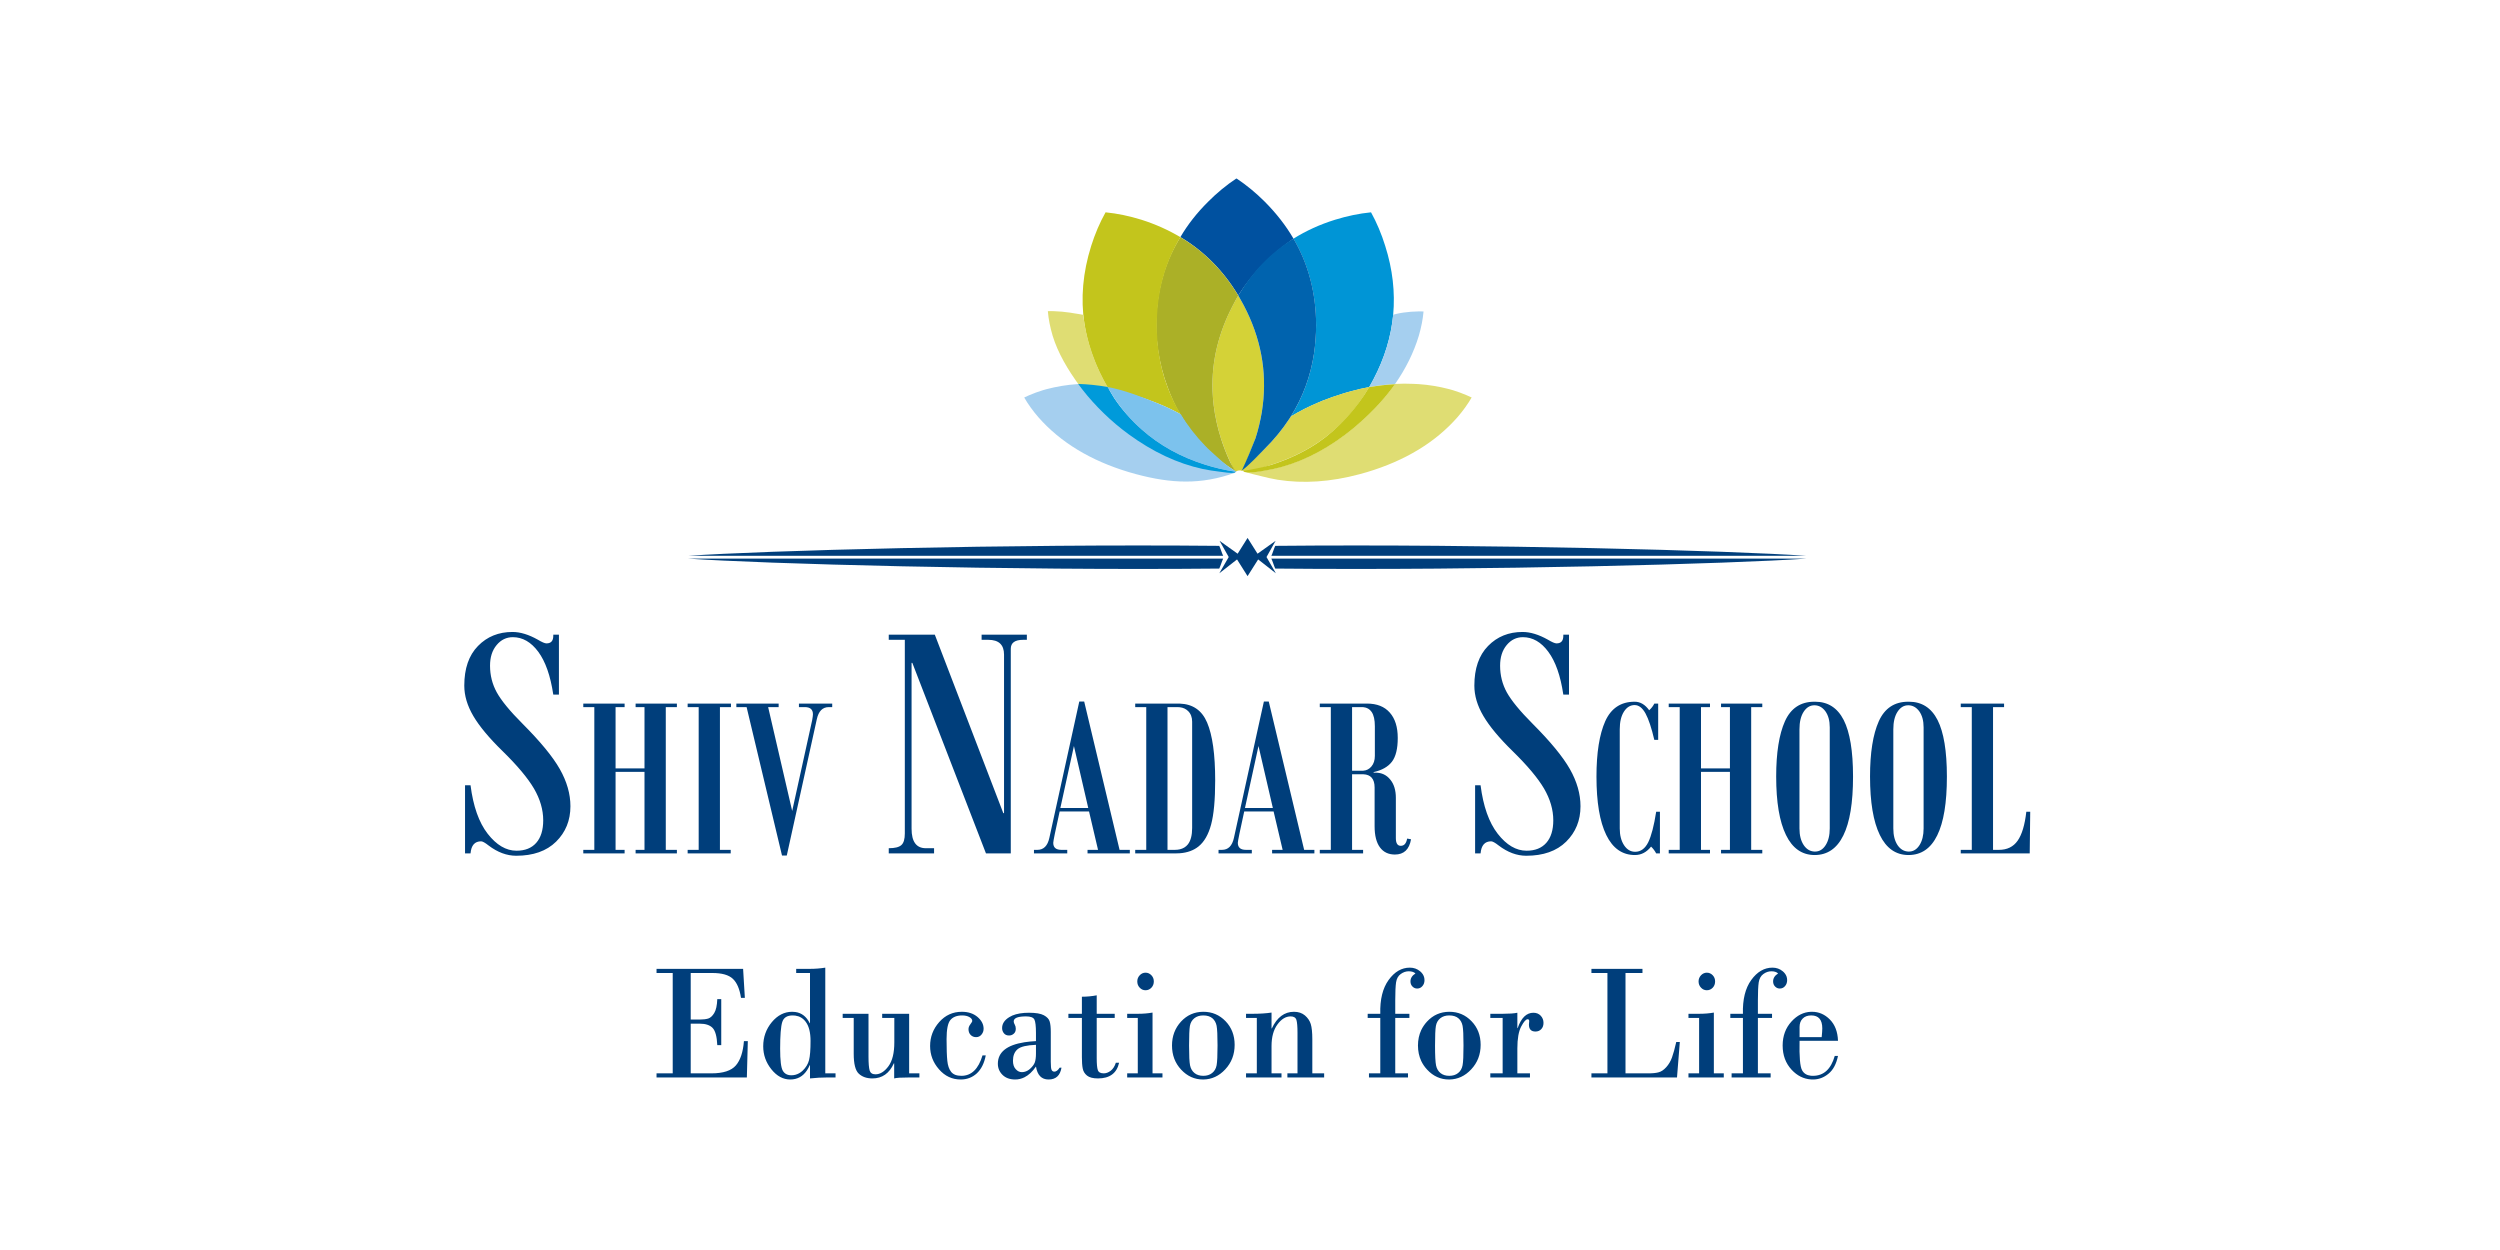<svg width="70" height="35" viewBox="0 0 70 35" fill="none" xmlns="http://www.w3.org/2000/svg">
<rect width="70" height="35" fill="white"/>
<path fill-rule="evenodd" clip-rule="evenodd" d="M34.249 15.563H19.264C21.343 15.418 28.21 15.226 34.139 15.284C34.176 15.357 34.212 15.49 34.249 15.563Z" fill="#003E7B"/>
<path fill-rule="evenodd" clip-rule="evenodd" d="M34.249 15.641H19.264C21.343 15.786 28.21 15.978 34.139 15.92C34.176 15.847 34.212 15.714 34.249 15.641Z" fill="#003E7B"/>
<path fill-rule="evenodd" clip-rule="evenodd" d="M35.598 15.563H50.583C48.504 15.418 41.637 15.226 35.707 15.284C35.671 15.357 35.634 15.49 35.598 15.563Z" fill="#003E7B"/>
<path fill-rule="evenodd" clip-rule="evenodd" d="M35.598 15.641H50.583C48.504 15.786 41.637 15.978 35.707 15.92C35.671 15.847 35.634 15.714 35.598 15.641Z" fill="#003E7B"/>
<path fill-rule="evenodd" clip-rule="evenodd" d="M34.148 15.143L34.404 15.597L34.141 16.052L34.637 15.664L34.932 16.132L35.228 15.664L35.724 16.052L35.462 15.597L35.717 15.143L35.211 15.504L34.932 15.062L34.654 15.504L34.148 15.143Z" fill="#003E7B"/>
<path fill-rule="evenodd" clip-rule="evenodd" d="M38.389 5.945C38.056 5.978 37.719 6.048 37.381 6.153C36.956 6.285 36.568 6.463 36.216 6.683C36.638 7.406 36.848 8.216 36.851 9.111C36.848 9.384 36.828 9.649 36.791 9.906C36.693 10.539 36.478 11.127 36.141 11.664C36.148 11.657 36.158 11.652 36.166 11.649C36.396 11.509 36.643 11.384 36.906 11.274C36.946 11.257 36.986 11.239 37.028 11.222C37.211 11.149 37.404 11.082 37.601 11.022C37.686 10.994 37.771 10.972 37.856 10.949C38.009 10.907 38.161 10.871 38.314 10.844L38.329 10.857C38.331 10.849 38.334 10.844 38.336 10.839C38.379 10.767 38.421 10.692 38.461 10.614C38.769 10.026 38.951 9.426 39.009 8.814C39.066 8.183 38.994 7.541 38.786 6.886C38.681 6.548 38.549 6.235 38.389 5.945Z" fill="#0095D6"/>
<path fill-rule="evenodd" clip-rule="evenodd" d="M39.729 9.395C39.797 9.16 39.841 8.93 39.859 8.722C39.806 8.72 39.756 8.717 39.704 8.72C39.574 8.722 39.439 8.732 39.299 8.752C39.261 8.757 39.224 8.762 39.186 8.77C39.126 8.78 39.066 8.8 39.009 8.812C38.951 9.425 38.769 10.025 38.461 10.613C38.421 10.69 38.379 10.765 38.336 10.838C38.581 10.795 38.821 10.768 39.059 10.756C39.361 10.323 39.586 9.87 39.729 9.395Z" fill="#A5CFEF"/>
<path fill-rule="evenodd" clip-rule="evenodd" d="M39.572 10.748C39.405 10.74 39.232 10.74 39.06 10.75C38.792 11.128 38.462 11.488 38.07 11.833C38.012 11.88 37.957 11.93 37.902 11.978C37.255 12.511 36.582 12.876 35.884 13.068C35.731 13.111 35.576 13.143 35.424 13.168C35.284 13.193 35.149 13.211 35.021 13.218C34.999 13.218 34.878 13.208 34.855 13.21C34.968 13.253 35.186 13.301 35.314 13.333C35.466 13.373 35.619 13.406 35.776 13.433C36.489 13.546 37.255 13.496 38.067 13.278C38.137 13.258 38.207 13.238 38.28 13.218C39.35 12.896 40.193 12.383 40.808 11.683C40.968 11.498 41.1 11.313 41.206 11.13C41.158 11.108 41.11 11.085 41.063 11.065C40.943 11.013 40.815 10.968 40.68 10.925C40.643 10.915 40.608 10.905 40.573 10.895C40.295 10.823 40.01 10.775 39.718 10.755C39.67 10.75 39.62 10.748 39.572 10.748Z" fill="#DFDD73"/>
<path fill-rule="evenodd" clip-rule="evenodd" d="M34.855 13.218L34.862 13.218C34.865 13.218 34.862 13.218 34.854 13.217L34.855 13.218L34.855 13.218ZM30.311 10.748C30.478 10.74 30.651 10.74 30.823 10.75C31.091 11.128 31.421 11.488 31.814 11.833C31.871 11.88 31.926 11.93 31.981 11.978C32.629 12.511 33.301 12.876 33.999 13.068C34.152 13.111 34.307 13.143 34.459 13.168C34.515 13.178 34.571 13.187 34.626 13.195C34.602 13.206 34.585 13.221 34.577 13.238C33.627 13.579 32.791 13.539 31.816 13.278C31.746 13.258 31.676 13.238 31.604 13.218C30.533 12.896 29.691 12.383 29.075 11.683C28.915 11.498 28.783 11.313 28.678 11.13C28.725 11.108 28.773 11.085 28.82 11.065C28.94 11.013 29.068 10.967 29.203 10.925C29.24 10.915 29.275 10.905 29.31 10.895C29.588 10.822 29.873 10.775 30.166 10.755C30.213 10.75 30.263 10.748 30.311 10.748Z" fill="#A5CFEF"/>
<path fill-rule="evenodd" clip-rule="evenodd" d="M38.34 10.836C38.187 10.864 38.01 10.904 37.858 10.946C37.773 10.969 37.688 10.991 37.602 11.019C37.405 11.079 37.212 11.146 37.03 11.219C36.987 11.236 36.947 11.254 36.907 11.271C36.645 11.382 36.397 11.506 36.167 11.647C36.16 11.649 36.15 11.654 36.142 11.662C36.127 11.684 36.112 11.707 36.1 11.729C35.907 12.022 35.679 12.299 35.417 12.562C35.229 12.749 35.037 12.917 34.834 13.067L34.832 13.072C34.82 13.094 34.766 13.14 34.74 13.172C34.793 13.175 34.832 13.19 34.856 13.214C35.082 13.206 35.484 13.053 35.597 13.012C36.09 12.854 36.537 12.642 36.935 12.369C37.498 11.982 37.963 11.476 38.33 10.854L38.34 10.836Z" fill="#D8D44C"/>
<path fill-rule="evenodd" clip-rule="evenodd" d="M38.336 10.84C37.987 11.434 37.471 12.003 36.933 12.373C36.535 12.646 36.088 12.858 35.595 13.016C35.363 13.088 35.038 13.147 34.799 13.187C34.822 13.194 34.841 13.205 34.854 13.218C35.04 13.244 35.24 13.209 35.423 13.176C35.575 13.151 35.73 13.118 35.883 13.076C36.581 12.883 37.253 12.518 37.901 11.986C37.956 11.938 38.011 11.888 38.068 11.841C38.461 11.495 38.791 11.135 39.059 10.758C38.821 10.77 38.581 10.798 38.336 10.84Z" fill="#C3C51C"/>
<path fill-rule="evenodd" clip-rule="evenodd" d="M34.614 5C34.337 5.184 34.074 5.4 33.826 5.65C33.516 5.958 33.258 6.285 33.051 6.638C33.716 7.036 34.256 7.581 34.671 8.273C35.075 7.633 35.584 7.127 36.217 6.681C36.004 6.315 35.736 5.973 35.416 5.65C35.166 5.4 34.903 5.184 34.628 5H34.614Z" fill="#0051A0"/>
<path fill-rule="evenodd" clip-rule="evenodd" d="M34.672 8.273C34.619 8.366 34.566 8.459 34.519 8.553C34.116 9.324 33.926 10.114 33.951 10.924C33.956 11.067 33.966 11.209 33.984 11.352C34.021 11.654 34.089 11.962 34.186 12.272C34.219 12.369 34.251 12.467 34.286 12.559C34.329 12.672 34.374 12.779 34.422 12.885C34.467 12.987 34.514 13.087 34.566 13.185C34.574 13.192 34.571 13.206 34.594 13.205H34.603C34.631 13.184 34.674 13.171 34.724 13.171C34.742 13.171 34.76 13.173 34.776 13.177C34.78 13.169 34.785 13.162 34.789 13.155C34.802 13.127 34.816 13.1 34.832 13.072L34.834 13.067C34.849 13.034 34.864 13.005 34.879 12.975L35.154 12.272C35.232 12.029 35.289 11.787 35.329 11.547C35.339 11.482 35.349 11.417 35.357 11.354C35.477 10.391 35.299 9.459 34.827 8.553C34.777 8.458 34.724 8.366 34.672 8.273Z" fill="#D4D237"/>
<path fill-rule="evenodd" clip-rule="evenodd" d="M34.519 8.556C34.566 8.461 34.619 8.368 34.671 8.276C34.256 7.583 33.716 7.038 33.051 6.641C32.276 7.871 32.184 9.486 32.691 10.834C32.788 11.099 32.897 11.354 33.047 11.602C33.414 12.227 33.956 12.806 34.585 13.187C34.532 13.09 34.466 12.99 34.421 12.887C34.374 12.782 34.329 12.675 34.286 12.562C34.251 12.47 34.219 12.372 34.186 12.274C34.089 11.964 34.021 11.657 33.984 11.354C33.966 11.212 33.956 11.069 33.951 10.927C33.926 10.116 34.116 9.326 34.519 8.556Z" fill="#ABB027"/>
<path fill-rule="evenodd" clip-rule="evenodd" d="M34.672 8.273C34.724 8.365 34.777 8.458 34.827 8.553C35.3 9.458 35.477 10.39 35.357 11.353C35.349 11.416 35.34 11.481 35.33 11.546C35.289 11.786 35.232 12.028 35.154 12.271C35.034 12.579 34.91 12.876 34.772 13.175C34.974 13.025 35.23 12.749 35.417 12.561C35.68 12.299 35.907 12.021 36.1 11.728C36.112 11.706 36.127 11.683 36.142 11.661C36.48 11.123 36.695 10.536 36.792 9.903C36.83 9.645 36.85 9.38 36.852 9.108C36.85 8.213 36.64 7.402 36.217 6.68C35.585 7.072 35.069 7.605 34.672 8.273Z" fill="#0063AE"/>
<path fill-rule="evenodd" clip-rule="evenodd" d="M31.961 6.153C31.623 6.048 31.288 5.978 30.956 5.945C30.793 6.235 30.66 6.548 30.553 6.886C30.32 7.628 30.255 8.354 30.363 9.064C30.443 9.589 30.616 10.106 30.881 10.614C30.928 10.709 30.981 10.802 31.035 10.892C31.203 10.922 31.376 10.959 31.551 11.004C31.563 11.007 31.573 11.012 31.586 11.014C31.658 11.034 31.731 11.057 31.803 11.079C32.001 11.137 32.193 11.204 32.376 11.279C32.618 11.374 32.846 11.482 33.064 11.602C32.913 11.354 32.789 11.099 32.691 10.834C32.581 10.541 32.501 10.239 32.453 9.924C32.411 9.661 32.391 9.389 32.391 9.111C32.391 8.196 32.611 7.373 33.051 6.641C32.718 6.441 32.353 6.278 31.961 6.153Z" fill="#C3C51C"/>
<path fill-rule="evenodd" clip-rule="evenodd" d="M29.473 9.398C29.402 9.155 29.356 8.926 29.34 8.713C29.398 8.711 29.454 8.709 29.513 8.713C29.658 8.718 29.808 8.731 29.964 8.754C30.006 8.76 30.047 8.766 30.089 8.775C30.156 8.786 30.264 8.801 30.328 8.815C30.416 9.536 30.67 10.274 31.047 10.889C30.775 10.841 30.493 10.819 30.228 10.802C29.899 10.352 29.623 9.888 29.473 9.398Z" fill="#DFDD73"/>
<path fill-rule="evenodd" clip-rule="evenodd" d="M31.422 12.023C31.483 12.068 31.543 12.113 31.6 12.158C32.278 12.653 32.97 12.978 33.675 13.131C33.828 13.163 33.983 13.188 34.141 13.206C34.246 13.217 34.48 13.262 34.578 13.231L34.58 13.23C34.585 13.22 34.594 13.211 34.605 13.204C34.594 13.202 34.584 13.201 34.576 13.201C34.303 13.163 34.028 13.101 33.751 13.013C33.058 12.796 32.463 12.466 31.965 12.023C31.677 11.77 31.425 11.48 31.202 11.153C31.145 11.065 31.066 10.922 31.013 10.835C30.738 10.787 30.452 10.757 30.189 10.75C30.502 11.183 30.94 11.645 31.422 12.023Z" fill="#009ADA"/>
<path fill-rule="evenodd" clip-rule="evenodd" d="M31.014 10.836C31.066 10.924 31.145 11.066 31.203 11.154C31.425 11.482 31.678 11.772 31.966 12.024C32.463 12.467 33.058 12.797 33.751 13.014C34.02 13.099 34.331 13.172 34.598 13.211C34.602 13.207 34.607 13.204 34.613 13.2C34.326 13.044 34.078 12.792 33.825 12.564C33.798 12.539 33.773 12.514 33.749 12.487C33.481 12.209 33.251 11.914 33.064 11.601C32.846 11.482 32.618 11.374 32.376 11.279C31.958 11.107 31.454 10.915 31.014 10.836Z" fill="#7CC2ED"/>
<path fill-rule="evenodd" clip-rule="evenodd" d="M28.752 17.915H28.646C28.417 17.915 28.302 17.999 28.302 18.166V23.895H27.607L25.545 18.56H25.524V23.204C25.524 23.568 25.658 23.75 25.924 23.75H26.154V23.895H24.885V23.75C25.056 23.75 25.173 23.721 25.237 23.663C25.304 23.605 25.335 23.496 25.335 23.335V17.915H24.885V17.771H26.175L28.092 22.767H28.113V18.329C28.113 18.053 27.966 17.915 27.673 17.915H27.485V17.771H28.752V17.915ZM56.846 22.748V22.729H56.737C56.695 23.099 56.614 23.369 56.494 23.539C56.374 23.711 56.199 23.796 55.971 23.796H55.805V19.799H56.114V19.7H54.901V19.799H55.21V23.796H54.901V23.895H56.832L56.846 22.748ZM23.302 19.799H23.207C23.032 19.799 22.92 19.912 22.871 20.137L22.03 23.954H21.896L20.905 19.799H20.618V19.7H21.802V19.799H21.508L22.181 22.707L22.741 20.163C22.755 20.084 22.762 20.029 22.762 19.999C22.762 19.866 22.686 19.799 22.535 19.799H22.37V19.7H23.302V19.799ZM20.467 19.799H20.158V23.796H20.46V23.895H19.254V23.796H19.563V19.799H19.254V19.7H20.467V19.799ZM18.953 23.895H17.797V23.796H18.046V21.613H17.236V23.796H17.489V23.895H16.332V23.796H16.641V19.799H16.332V19.7H17.489V19.799H17.236V21.516H18.046V19.799H17.797V19.7H18.953V19.799H18.642V23.796H18.953V23.895ZM30.081 20.276V20.937L30.07 20.888L29.69 22.624H30.081V22.721H29.67C29.55 23.261 29.491 23.554 29.491 23.599C29.491 23.731 29.567 23.796 29.719 23.796H29.883V23.895H28.951V23.796H29.046C29.221 23.796 29.333 23.685 29.382 23.46L30.081 20.276ZM15.492 19.449C15.413 18.921 15.273 18.522 15.071 18.249C14.87 17.978 14.633 17.841 14.36 17.841C14.18 17.841 14.028 17.914 13.906 18.061C13.782 18.209 13.721 18.401 13.721 18.64C13.721 18.91 13.784 19.159 13.91 19.387C14.037 19.616 14.276 19.91 14.633 20.266C15.13 20.765 15.478 21.187 15.675 21.535C15.872 21.883 15.972 22.23 15.972 22.575C15.972 22.973 15.837 23.303 15.57 23.567C15.303 23.83 14.929 23.961 14.453 23.961C14.191 23.961 13.932 23.865 13.681 23.674C13.581 23.595 13.512 23.557 13.47 23.557C13.293 23.557 13.194 23.669 13.175 23.895H13.021V21.988H13.175C13.25 22.576 13.409 23.029 13.655 23.345C13.901 23.661 14.17 23.82 14.463 23.82C14.702 23.82 14.886 23.746 15.015 23.599C15.144 23.453 15.21 23.242 15.21 22.97C15.21 22.671 15.123 22.376 14.952 22.081C14.779 21.787 14.486 21.436 14.069 21.028C13.693 20.661 13.422 20.335 13.253 20.048C13.084 19.76 13 19.478 13 19.199C13 18.719 13.127 18.349 13.384 18.087C13.639 17.825 13.962 17.695 14.35 17.695C14.568 17.695 14.804 17.768 15.057 17.91C15.172 17.979 15.254 18.015 15.301 18.015C15.429 18.015 15.492 17.944 15.492 17.803V17.771H15.65V19.449H15.492ZM30.081 22.721V22.624H30.471L30.081 20.937V20.276L30.22 19.642H30.357L31.348 23.796H31.635V23.895H30.451V23.796H30.745L30.493 22.721H30.081ZM33.035 19.701V19.803C33.014 19.8 32.993 19.799 32.97 19.799H32.69V23.796H32.897C32.947 23.796 32.993 23.79 33.035 23.781V23.891C32.998 23.894 32.96 23.895 32.921 23.895H31.786V23.796H32.095V19.799H31.786V19.7H32.992C33.006 19.7 33.021 19.7 33.035 19.701ZM33.035 23.891V23.781C33.129 23.759 33.204 23.713 33.26 23.643C33.34 23.54 33.38 23.388 33.38 23.184V20.208C33.38 20.084 33.343 19.985 33.268 19.911C33.207 19.85 33.13 19.814 33.035 19.803V19.701C33.399 19.714 33.654 19.89 33.799 20.231C33.95 20.585 34.025 21.125 34.025 21.851C34.025 22.394 33.987 22.806 33.911 23.088C33.835 23.369 33.718 23.573 33.557 23.702C33.421 23.811 33.247 23.875 33.035 23.891ZM35.249 20.276V20.937L35.238 20.888L34.859 22.624H35.249V22.721H34.838C34.719 23.261 34.659 23.554 34.659 23.599C34.659 23.731 34.735 23.796 34.887 23.796H35.051V23.895H34.119V23.796H34.214C34.39 23.796 34.501 23.685 34.55 23.46L35.249 20.276ZM35.249 22.721V22.624H35.64L35.249 20.937V20.276L35.389 19.642H35.525L36.516 23.796H36.803V23.895H35.619V23.796H35.914L35.661 22.721H35.249ZM38.177 19.7V19.801C38.162 19.8 38.147 19.799 38.131 19.799H37.858V21.581H38.145C38.156 21.581 38.167 21.58 38.177 21.579V21.68C38.169 21.68 38.161 21.68 38.153 21.68H37.858V23.796H38.167V23.895H36.954V23.796H37.263V19.799H36.954V19.7H38.177ZM49.344 23.895H48.189V23.796H48.438V21.613H47.628V23.796H47.88V23.895H46.724V23.796H47.032V19.799H46.724V19.7H47.88V19.799H47.628V21.516H48.438V19.799H48.189V19.7H49.344V19.799H49.033V23.796H49.344V23.895ZM46.478 23.895H46.373C46.335 23.823 46.287 23.759 46.23 23.705C46.105 23.863 45.955 23.941 45.778 23.941C45.425 23.941 45.157 23.754 44.975 23.379C44.792 23.004 44.701 22.459 44.701 21.744C44.701 21.077 44.784 20.561 44.946 20.196C45.11 19.831 45.385 19.648 45.77 19.648C45.927 19.648 46.062 19.727 46.177 19.887C46.242 19.829 46.289 19.766 46.321 19.7H46.429V20.717H46.321C46.243 20.382 46.161 20.136 46.075 19.978C45.988 19.82 45.886 19.742 45.77 19.742C45.648 19.742 45.549 19.803 45.47 19.926C45.392 20.049 45.353 20.214 45.353 20.421V23.197C45.353 23.388 45.394 23.545 45.474 23.667C45.555 23.789 45.658 23.85 45.785 23.85C45.94 23.85 46.062 23.761 46.151 23.583C46.238 23.405 46.312 23.121 46.373 22.729H46.478V23.895ZM43.773 19.449C43.695 18.921 43.555 18.522 43.352 18.249C43.152 17.978 42.914 17.841 42.642 17.841C42.462 17.841 42.31 17.914 42.188 18.061C42.064 18.209 42.003 18.401 42.003 18.64C42.003 18.91 42.066 19.159 42.191 19.387C42.319 19.616 42.558 19.91 42.914 20.266C43.412 20.765 43.759 21.187 43.957 21.535C44.154 21.883 44.254 22.23 44.254 22.575C44.254 22.973 44.119 23.303 43.852 23.567C43.585 23.83 43.211 23.961 42.734 23.961C42.472 23.961 42.214 23.865 41.963 23.674C41.863 23.595 41.793 23.557 41.751 23.557C41.575 23.557 41.475 23.669 41.456 23.895H41.303V21.988H41.456C41.531 22.576 41.69 23.029 41.936 23.345C42.182 23.661 42.452 23.82 42.745 23.82C42.984 23.82 43.167 23.746 43.297 23.599C43.426 23.453 43.492 23.242 43.492 22.97C43.492 22.671 43.405 22.376 43.234 22.081C43.061 21.787 42.767 21.436 42.35 21.028C41.975 20.661 41.704 20.335 41.535 20.048C41.365 19.76 41.282 19.478 41.282 19.199C41.282 18.719 41.409 18.349 41.666 18.087C41.921 17.825 42.244 17.695 42.631 17.695C42.85 17.695 43.085 17.768 43.339 17.91C43.454 17.979 43.536 18.015 43.583 18.015C43.71 18.015 43.773 17.944 43.773 17.803V17.771H43.932V19.449H43.773ZM38.177 21.68V21.579C38.266 21.572 38.339 21.533 38.398 21.464C38.464 21.387 38.496 21.287 38.496 21.165V20.334C38.496 20.156 38.466 20.022 38.405 19.933C38.352 19.856 38.276 19.811 38.177 19.801V19.7H38.275C38.553 19.7 38.766 19.784 38.914 19.953C39.063 20.121 39.137 20.357 39.137 20.663C39.137 20.963 39.083 21.185 38.974 21.328C38.865 21.47 38.694 21.567 38.461 21.619V21.634H38.517C38.685 21.634 38.822 21.698 38.926 21.827C39.032 21.954 39.084 22.126 39.084 22.34V23.467C39.084 23.611 39.13 23.683 39.221 23.683C39.318 23.683 39.376 23.615 39.4 23.48L39.509 23.5C39.46 23.785 39.309 23.927 39.057 23.927C38.876 23.927 38.737 23.86 38.638 23.726C38.539 23.592 38.489 23.395 38.489 23.136V22.05C38.489 21.928 38.461 21.836 38.405 21.773C38.353 21.716 38.277 21.684 38.177 21.68ZM50.809 19.648V19.748H50.802C50.68 19.748 50.581 19.809 50.502 19.93C50.424 20.051 50.385 20.214 50.385 20.421V23.197C50.385 23.39 50.425 23.546 50.506 23.666C50.584 23.78 50.685 23.84 50.809 23.844V23.941C50.456 23.94 50.188 23.753 50.007 23.379C49.824 23.004 49.733 22.459 49.733 21.744C49.733 21.077 49.815 20.561 49.978 20.196C50.142 19.831 50.417 19.648 50.802 19.648H50.809ZM50.809 23.941V23.844C50.813 23.844 50.818 23.844 50.823 23.844C50.942 23.844 51.04 23.785 51.117 23.666C51.194 23.546 51.233 23.39 51.233 23.197V20.366C51.233 20.179 51.192 20.03 51.111 19.916C51.03 19.806 50.929 19.75 50.809 19.748V19.648L50.823 19.648C51.182 19.648 51.449 19.819 51.624 20.161C51.797 20.501 51.885 21.03 51.885 21.744C51.885 22.477 51.795 23.025 51.614 23.391C51.435 23.758 51.166 23.941 50.809 23.941L50.809 23.941ZM53.437 19.648V19.748H53.43C53.308 19.748 53.209 19.809 53.13 19.93C53.052 20.051 53.013 20.214 53.013 20.421V23.197C53.013 23.39 53.053 23.546 53.133 23.666C53.212 23.78 53.312 23.84 53.437 23.844V23.941C53.084 23.94 52.816 23.753 52.635 23.379C52.452 23.004 52.361 22.459 52.361 21.744C52.361 21.077 52.443 20.561 52.606 20.196C52.77 19.831 53.045 19.648 53.43 19.648H53.437ZM53.437 23.941V23.844C53.441 23.844 53.446 23.844 53.45 23.844C53.57 23.844 53.668 23.785 53.745 23.666C53.822 23.546 53.861 23.39 53.861 23.197V20.366C53.861 20.179 53.82 20.03 53.739 19.916C53.657 19.806 53.557 19.75 53.437 19.748V19.648L53.45 19.648C53.81 19.648 54.077 19.819 54.252 20.161C54.425 20.501 54.513 21.03 54.513 21.744C54.513 22.477 54.423 23.025 54.242 23.391C54.063 23.758 53.794 23.941 53.437 23.941L53.437 23.941Z" fill="#003E7B"/>
<path fill-rule="evenodd" clip-rule="evenodd" d="M22.27 28.336V28.437C22.245 28.434 22.22 28.432 22.194 28.432C22.039 28.432 21.942 28.493 21.903 28.617C21.864 28.74 21.844 28.99 21.844 29.366C21.844 29.691 21.869 29.896 21.919 29.981C21.968 30.065 22.049 30.108 22.159 30.108C22.198 30.108 22.234 30.103 22.27 30.094V30.209C22.225 30.22 22.178 30.226 22.127 30.226C21.928 30.226 21.751 30.131 21.599 29.941C21.447 29.751 21.37 29.537 21.37 29.296C21.37 29.039 21.451 28.814 21.611 28.62C21.773 28.427 21.962 28.33 22.18 28.33C22.211 28.33 22.241 28.332 22.27 28.336ZM19.34 27.244V28.547H19.597C19.688 28.547 19.765 28.538 19.828 28.52C19.891 28.5 19.948 28.449 19.998 28.366C20.049 28.283 20.077 28.153 20.084 27.976H20.195V29.264H20.084C20.073 29.02 20.028 28.858 19.951 28.78C19.874 28.702 19.756 28.663 19.597 28.663H19.34V30.054H19.92C20.249 30.054 20.477 29.979 20.604 29.832C20.731 29.685 20.806 29.458 20.83 29.151H20.939L20.912 30.169H18.383V30.054H18.836V27.244H18.383V27.128H20.807L20.856 27.94H20.748C20.711 27.694 20.635 27.515 20.52 27.407C20.405 27.298 20.214 27.244 19.946 27.244H19.34ZM27.51 29.552H27.601C27.559 29.771 27.475 29.938 27.351 30.054C27.226 30.168 27.076 30.226 26.9 30.226C26.66 30.226 26.457 30.131 26.292 29.941C26.125 29.751 26.043 29.534 26.043 29.287C26.043 29.033 26.128 28.81 26.298 28.618C26.468 28.426 26.679 28.33 26.932 28.33C27.112 28.33 27.258 28.379 27.372 28.476C27.485 28.574 27.541 28.683 27.541 28.804C27.541 28.864 27.523 28.919 27.483 28.967C27.444 29.016 27.393 29.04 27.331 29.04C27.27 29.04 27.22 29.02 27.179 28.979C27.139 28.938 27.118 28.884 27.118 28.817C27.118 28.77 27.136 28.725 27.171 28.679C27.205 28.634 27.223 28.603 27.223 28.586C27.223 28.545 27.197 28.509 27.145 28.479C27.091 28.448 27.024 28.432 26.94 28.432C26.793 28.432 26.683 28.475 26.612 28.559C26.54 28.643 26.504 28.823 26.504 29.096C26.504 29.37 26.511 29.572 26.525 29.703C26.538 29.834 26.573 29.937 26.631 30.011C26.69 30.086 26.785 30.123 26.919 30.123C27.2 30.123 27.396 29.933 27.51 29.552ZM25.456 28.386V30.054H25.743V30.169H25.456C25.235 30.169 25.095 30.178 25.037 30.196V29.774H25.028C24.901 30.056 24.7 30.196 24.426 30.196C24.269 30.196 24.142 30.152 24.047 30.064C23.951 29.976 23.904 29.789 23.904 29.505V28.502H23.595V28.386H24.318V29.584C24.318 29.771 24.329 29.901 24.35 29.973C24.371 30.044 24.425 30.081 24.513 30.081C24.644 30.081 24.764 30.006 24.875 29.857C24.986 29.708 25.041 29.484 25.041 29.185V28.502H24.701V28.386H25.456ZM22.27 30.209V30.094C22.344 30.075 22.412 30.037 22.474 29.979C22.564 29.893 22.625 29.794 22.653 29.684C22.681 29.573 22.695 29.394 22.695 29.146C22.695 28.91 22.651 28.732 22.561 28.612C22.487 28.512 22.39 28.454 22.27 28.437V28.336C22.448 28.361 22.581 28.466 22.672 28.649H22.68V27.244H22.293V27.128H22.68C22.823 27.128 22.966 27.117 23.108 27.094V30.054H23.395V30.169H23.157C23.006 30.169 22.847 30.178 22.68 30.196V29.825H22.672C22.581 30.038 22.447 30.166 22.27 30.209ZM28.685 29.183V29.293C28.597 29.314 28.531 29.344 28.489 29.381C28.405 29.454 28.363 29.561 28.363 29.7C28.363 29.8 28.388 29.88 28.439 29.935C28.489 29.992 28.547 30.02 28.611 30.02C28.637 30.02 28.661 30.017 28.685 30.011V30.164C28.603 30.205 28.516 30.226 28.425 30.226C28.277 30.226 28.159 30.183 28.072 30.098C27.984 30.012 27.94 29.907 27.94 29.784C27.94 29.462 28.189 29.261 28.685 29.183ZM28.685 28.361V28.46C28.484 28.465 28.384 28.512 28.384 28.6C28.384 28.627 28.394 28.657 28.413 28.689C28.432 28.722 28.442 28.76 28.442 28.804C28.442 28.866 28.423 28.913 28.384 28.945C28.346 28.978 28.303 28.994 28.254 28.994C28.192 28.994 28.144 28.974 28.11 28.932C28.076 28.89 28.059 28.841 28.059 28.786C28.059 28.665 28.125 28.563 28.258 28.481C28.365 28.413 28.508 28.374 28.685 28.361ZM32.271 28.352V30.054H32.549V30.169H31.561V30.054H31.858V28.502H31.561V28.386H31.863C32.007 28.386 32.144 28.375 32.271 28.352ZM31.844 27.479C31.844 27.413 31.867 27.355 31.913 27.307C31.958 27.259 32.013 27.235 32.075 27.235C32.138 27.235 32.192 27.259 32.238 27.306C32.284 27.354 32.307 27.411 32.307 27.479C32.307 27.55 32.284 27.609 32.239 27.656C32.194 27.703 32.139 27.727 32.075 27.727C32.011 27.727 31.957 27.703 31.912 27.655C31.866 27.608 31.844 27.549 31.844 27.479ZM30.708 27.869V28.386H31.212V28.502H30.708V29.625C30.708 29.79 30.718 29.902 30.739 29.962C30.759 30.023 30.814 30.054 30.904 30.054C30.972 30.054 31.037 30.029 31.1 29.981C31.163 29.932 31.212 29.858 31.244 29.756H31.335C31.27 30.05 31.072 30.196 30.742 30.196C30.603 30.196 30.501 30.169 30.436 30.116C30.37 30.062 30.33 29.996 30.316 29.917C30.3 29.838 30.293 29.733 30.293 29.598V28.502H29.915V28.386H30.293V27.908C30.433 27.908 30.572 27.895 30.708 27.869ZM28.685 30.164V30.011C28.74 29.999 28.791 29.971 28.838 29.93C28.905 29.87 28.951 29.81 28.974 29.75C28.996 29.689 29.007 29.605 29.007 29.5V29.255C28.878 29.26 28.771 29.273 28.685 29.293V29.183C28.783 29.168 28.89 29.157 29.007 29.151V28.92C29.007 28.731 28.992 28.606 28.963 28.547C28.934 28.489 28.856 28.459 28.729 28.459C28.714 28.459 28.699 28.459 28.685 28.46V28.361C28.726 28.358 28.768 28.357 28.812 28.357C29.002 28.357 29.141 28.38 29.228 28.427C29.316 28.475 29.371 28.533 29.391 28.602C29.412 28.671 29.422 28.77 29.422 28.896V29.732C29.422 29.854 29.43 29.93 29.446 29.96C29.463 29.991 29.488 30.006 29.522 30.006C29.573 30.006 29.623 29.969 29.671 29.894H29.722C29.685 30.116 29.564 30.226 29.36 30.226C29.163 30.226 29.046 30.105 29.007 29.863C28.91 30.005 28.802 30.105 28.685 30.164ZM33.692 28.33V28.432H33.692C33.589 28.432 33.505 28.459 33.44 28.512C33.374 28.566 33.333 28.637 33.317 28.727C33.302 28.816 33.294 28.999 33.294 29.278C33.294 29.558 33.303 29.742 33.322 29.833C33.342 29.924 33.383 29.995 33.448 30.047C33.512 30.098 33.594 30.123 33.692 30.123H33.692V30.226L33.683 30.226C33.448 30.226 33.244 30.134 33.072 29.95C32.901 29.767 32.816 29.541 32.816 29.273C32.816 29.012 32.9 28.789 33.068 28.605C33.236 28.423 33.444 28.331 33.692 28.33ZM35.191 30.054V28.502H34.889V28.386H35.082C35.273 28.386 35.447 28.375 35.603 28.352V28.795H35.612C35.757 28.485 35.964 28.33 36.23 28.33C36.355 28.33 36.457 28.364 36.538 28.432C36.617 28.5 36.672 28.58 36.701 28.672C36.73 28.765 36.745 28.907 36.745 29.101V30.054H37.076V30.169H36.047V30.054H36.33V28.92C36.33 28.745 36.32 28.626 36.3 28.559C36.279 28.492 36.225 28.459 36.139 28.459C36.001 28.459 35.878 28.534 35.768 28.685C35.658 28.835 35.603 29.037 35.603 29.291V30.054H35.882V30.169H34.889V30.054H35.191ZM33.692 30.226V30.123C33.791 30.123 33.873 30.098 33.939 30.045C34.005 29.993 34.047 29.921 34.065 29.828C34.082 29.735 34.091 29.55 34.091 29.273C34.091 28.995 34.082 28.811 34.065 28.722C34.047 28.633 34.007 28.562 33.946 28.51C33.884 28.459 33.8 28.432 33.692 28.432V28.33H33.696C33.94 28.33 34.146 28.418 34.316 28.594C34.485 28.77 34.57 28.991 34.57 29.255C34.57 29.526 34.482 29.755 34.306 29.943C34.132 30.13 33.928 30.223 33.692 30.226ZM39.794 28.843C39.734 28.973 39.703 29.116 39.703 29.273C39.703 29.433 39.734 29.577 39.794 29.707V28.843ZM39.794 27.224V27.642C39.762 27.666 39.724 27.679 39.68 27.679C39.628 27.679 39.585 27.66 39.548 27.622C39.511 27.584 39.493 27.537 39.493 27.479C39.493 27.39 39.539 27.316 39.633 27.257C39.591 27.217 39.528 27.196 39.445 27.196C39.366 27.196 39.291 27.221 39.22 27.273C39.149 27.324 39.106 27.402 39.09 27.506C39.075 27.609 39.067 27.776 39.067 28.006V28.386H39.463V28.502H39.067V30.054H39.424V30.169H38.331V30.054H38.648V28.502H38.295V28.386H38.648C38.637 27.986 38.715 27.67 38.881 27.44C39.048 27.209 39.246 27.094 39.475 27.094C39.586 27.094 39.682 27.128 39.763 27.196C39.775 27.205 39.785 27.215 39.794 27.224ZM39.794 27.642V27.224C39.856 27.287 39.886 27.36 39.886 27.444C39.886 27.509 39.867 27.566 39.827 27.611C39.817 27.623 39.806 27.633 39.794 27.642ZM40.58 28.33V28.432H40.579C40.477 28.432 40.393 28.459 40.327 28.512C40.261 28.566 40.221 28.637 40.205 28.727C40.189 28.816 40.181 28.999 40.181 29.278C40.181 29.558 40.191 29.742 40.21 29.833C40.229 29.924 40.271 29.995 40.335 30.047C40.4 30.098 40.481 30.123 40.579 30.123H40.58V30.226L40.571 30.226C40.335 30.226 40.131 30.134 39.96 29.95C39.891 29.876 39.836 29.795 39.794 29.707V28.843C39.835 28.758 39.889 28.678 39.956 28.605C40.124 28.423 40.332 28.331 40.58 28.33ZM47.988 28.352V30.054H48.266V30.169H47.277V30.054H47.575V28.502H47.277V28.386H47.579C47.724 28.386 47.86 28.375 47.988 28.352ZM47.56 27.479C47.56 27.413 47.584 27.355 47.629 27.307C47.675 27.259 47.73 27.235 47.792 27.235C47.854 27.235 47.909 27.259 47.955 27.306C48.001 27.354 48.023 27.411 48.023 27.479C48.023 27.55 48.001 27.609 47.956 27.656C47.91 27.703 47.856 27.727 47.792 27.727C47.728 27.727 47.674 27.703 47.629 27.655C47.583 27.608 47.56 27.549 47.56 27.479ZM45.514 27.244V30.054H46.154C46.278 30.054 46.375 30.044 46.446 30.023C46.517 30.004 46.586 29.957 46.655 29.881C46.724 29.805 46.777 29.715 46.815 29.611C46.853 29.507 46.893 29.362 46.935 29.176H47.035L46.956 30.169H44.56V30.054H45.008V27.244H44.56V27.128H45.989V27.244H45.514ZM42.074 30.054V28.502H41.729V28.386H42.078C42.257 28.386 42.392 28.377 42.486 28.357V28.786H42.495C42.594 28.5 42.741 28.357 42.935 28.357C43.02 28.357 43.088 28.385 43.14 28.44C43.192 28.495 43.218 28.562 43.218 28.64C43.218 28.713 43.197 28.772 43.155 28.816C43.113 28.861 43.059 28.883 42.993 28.883C42.871 28.883 42.81 28.818 42.81 28.688L42.818 28.591C42.818 28.556 42.803 28.539 42.773 28.539C42.726 28.539 42.667 28.605 42.595 28.74C42.522 28.875 42.486 29.081 42.486 29.357V30.054H42.839V30.169H41.729V30.054H42.074ZM40.58 30.226V30.123C40.678 30.123 40.761 30.098 40.827 30.045C40.893 29.993 40.934 29.921 40.952 29.828C40.97 29.735 40.978 29.55 40.978 29.273C40.978 28.995 40.97 28.811 40.952 28.722C40.934 28.633 40.895 28.562 40.833 28.51C40.772 28.459 40.687 28.432 40.58 28.432V28.33H40.584C40.827 28.33 41.034 28.418 41.203 28.594C41.373 28.77 41.458 28.991 41.458 29.255C41.458 29.526 41.37 29.755 41.193 29.943C41.02 30.129 40.816 30.223 40.58 30.226ZM49.977 28.903C49.935 29.016 49.914 29.139 49.914 29.273C49.914 29.41 49.935 29.535 49.977 29.648V28.903ZM49.977 27.258V27.615C49.939 27.658 49.891 27.679 49.834 27.679C49.782 27.679 49.739 27.66 49.702 27.622C49.665 27.584 49.647 27.537 49.647 27.479C49.647 27.39 49.693 27.316 49.787 27.257C49.745 27.217 49.682 27.196 49.599 27.196C49.52 27.196 49.445 27.221 49.374 27.273C49.303 27.324 49.261 27.402 49.244 27.506C49.229 27.609 49.221 27.776 49.221 28.006V28.386H49.617V28.502H49.221V30.054H49.578V30.169H48.485V30.054H48.802V28.502H48.449V28.386H48.802C48.791 27.986 48.868 27.67 49.035 27.44C49.202 27.209 49.4 27.094 49.629 27.094C49.74 27.094 49.836 27.128 49.917 27.196C49.941 27.215 49.96 27.236 49.977 27.258ZM49.977 27.615V27.258C50.019 27.312 50.04 27.374 50.04 27.444C50.04 27.509 50.02 27.566 49.981 27.611L49.977 27.615ZM50.706 28.33V28.432C50.608 28.434 50.532 28.462 50.475 28.52C50.417 28.578 50.388 28.657 50.388 28.756V29.04H50.706V29.142H50.388C50.378 29.589 50.401 29.865 50.459 29.968C50.508 30.058 50.59 30.109 50.706 30.121V30.224C50.502 30.21 50.322 30.121 50.167 29.955C50.083 29.864 50.019 29.762 49.977 29.648V28.903C50.018 28.792 50.08 28.692 50.162 28.602C50.319 28.429 50.501 28.338 50.706 28.33ZM50.706 29.142V29.04H51.007C51.018 28.932 51.024 28.851 51.024 28.795C51.024 28.553 50.921 28.432 50.716 28.432H50.706V28.33C50.716 28.33 50.727 28.33 50.737 28.33C50.927 28.33 51.093 28.402 51.235 28.545C51.378 28.689 51.455 28.888 51.464 29.142L50.706 29.142ZM50.706 30.224V30.121C50.724 30.122 50.743 30.123 50.762 30.123C51.063 30.123 51.267 29.938 51.373 29.566H51.464C51.417 29.791 51.329 29.958 51.198 30.064C51.068 30.172 50.923 30.226 50.762 30.226C50.743 30.226 50.725 30.225 50.706 30.224Z" fill="#003E7B"/>
</svg>
